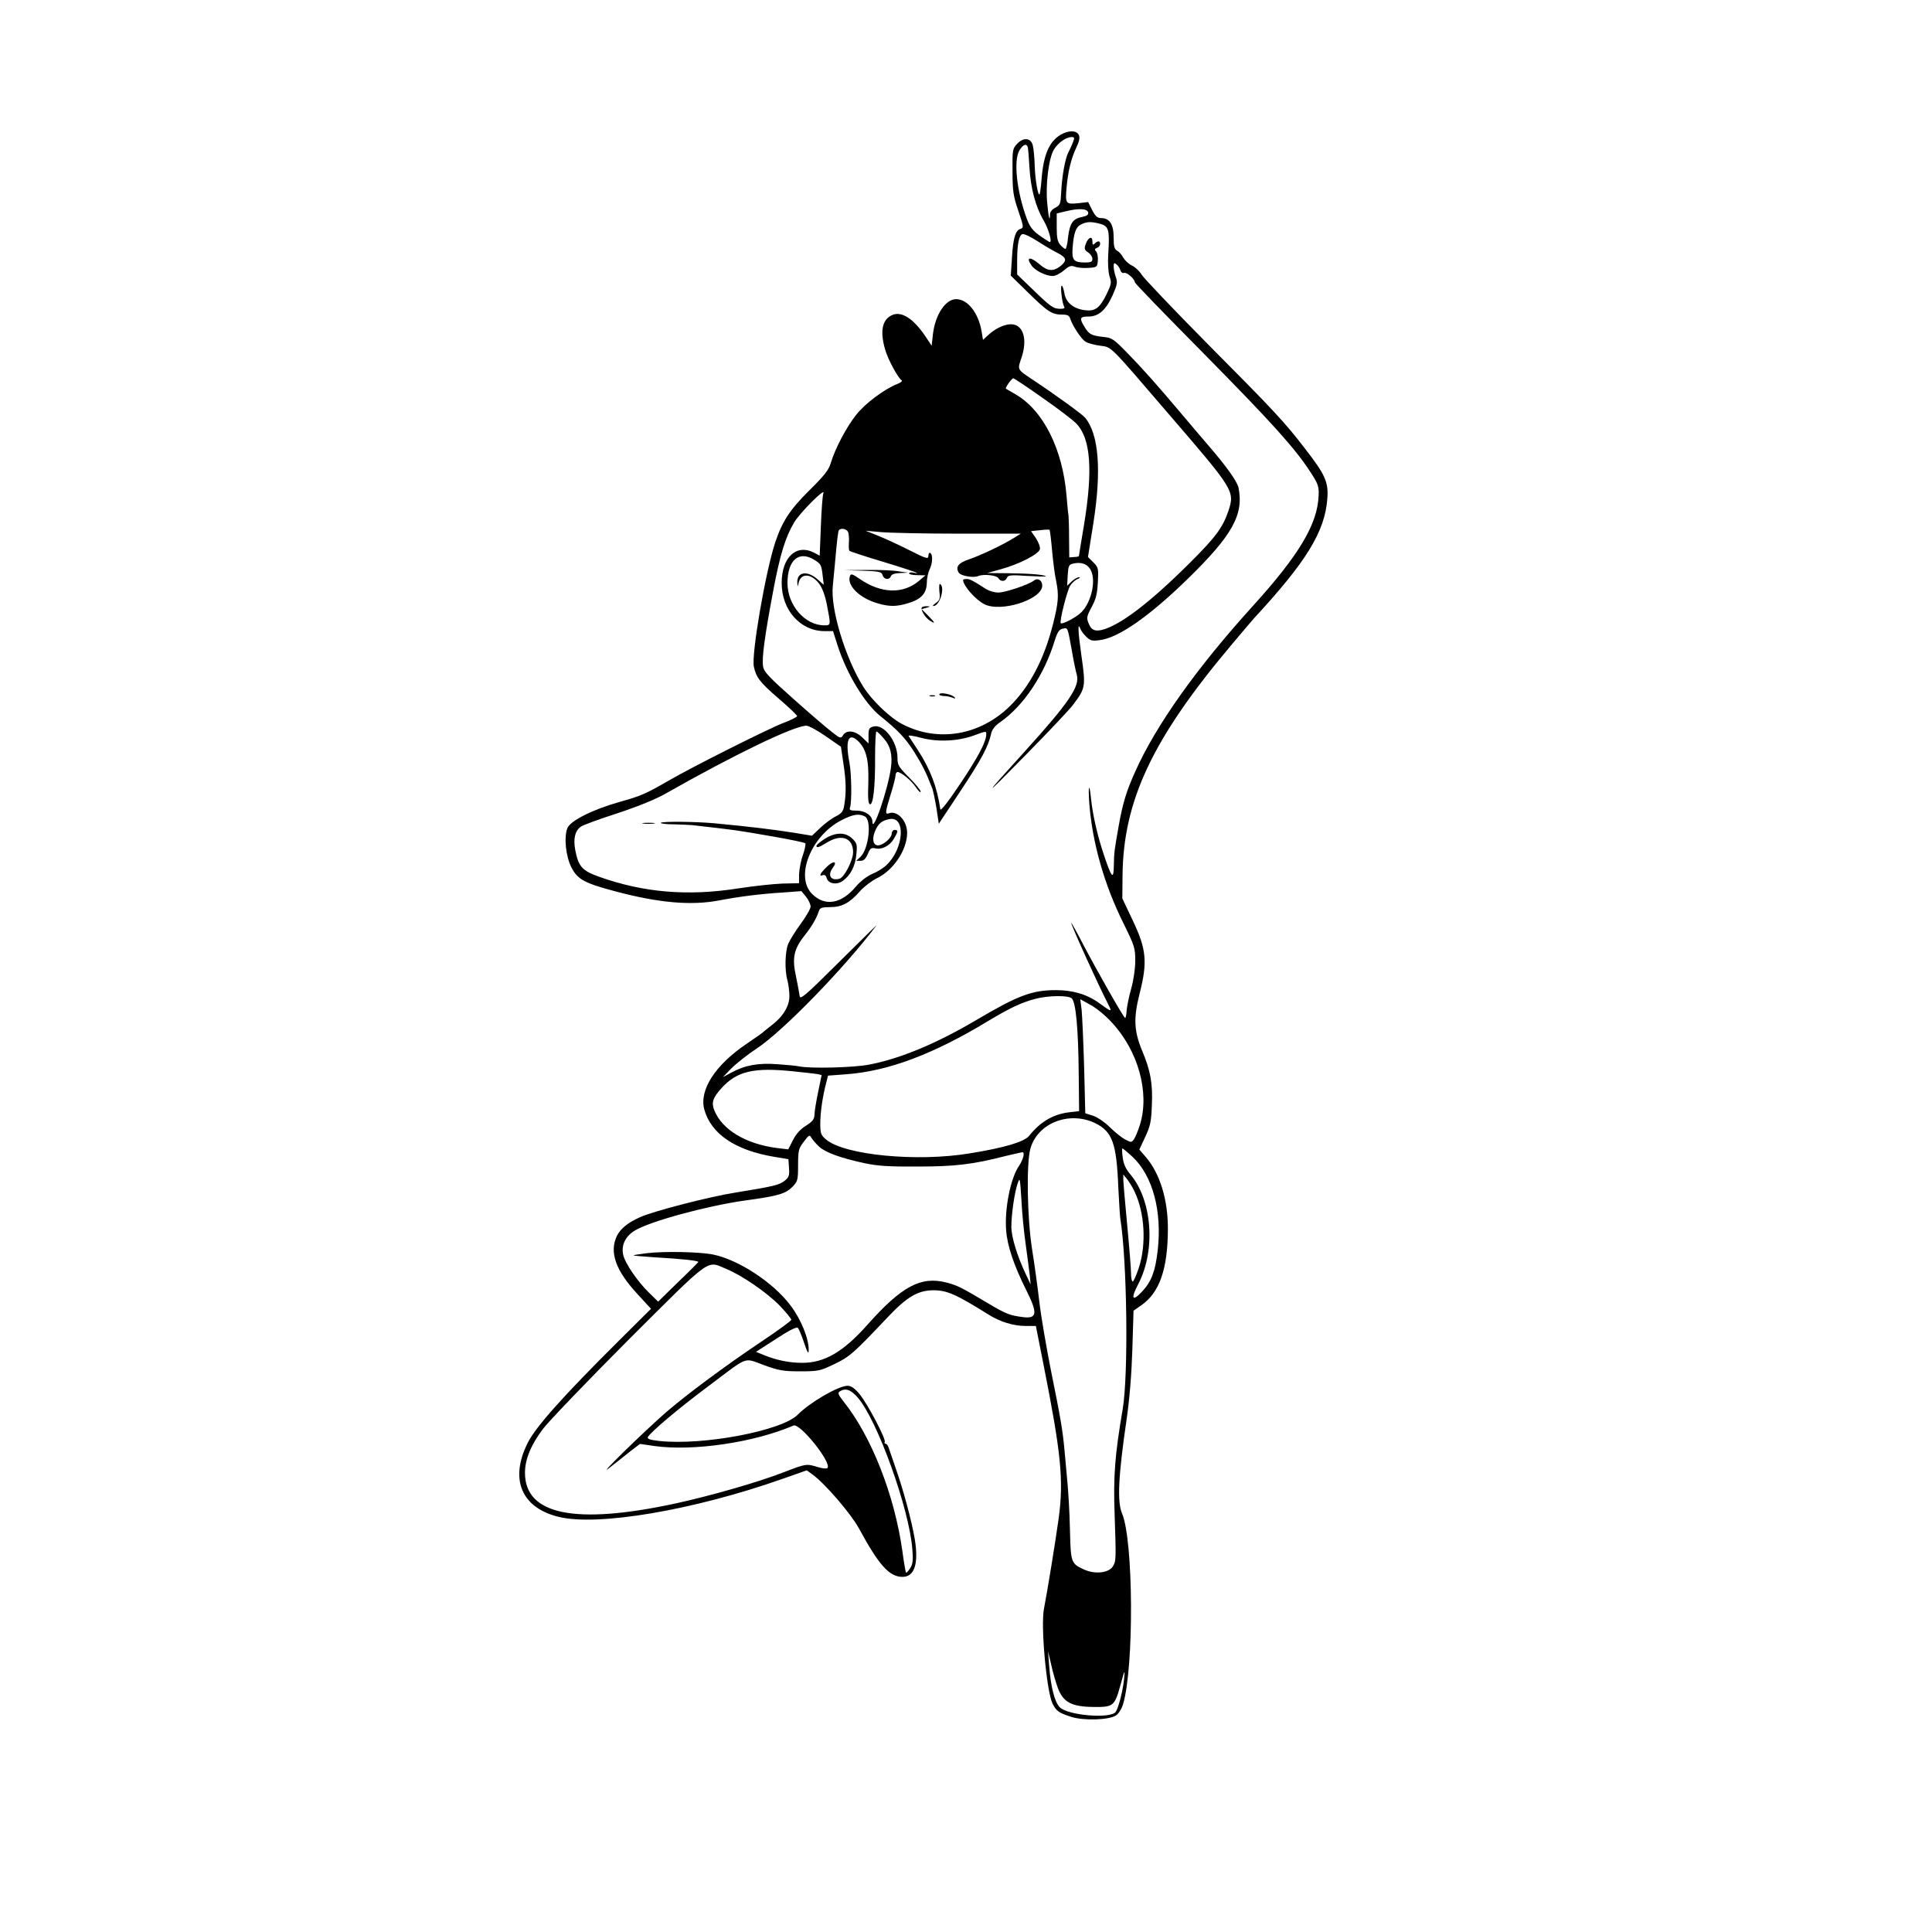 <?xml version="1.0" standalone="no"?>
<!DOCTYPE svg PUBLIC "-//W3C//DTD SVG 20010904//EN"
 "http://www.w3.org/TR/2001/REC-SVG-20010904/DTD/svg10.dtd">
<svg version="1.0" xmlns="http://www.w3.org/2000/svg"
 width="1001pt" height="1001pt" viewBox="0 0 1001 1001"
 preserveAspectRatio="xMidYMid meet">

<g transform="translate(0,1001) scale(0.1,-0.1)"
fill="#000000" stroke="none">
<path d="M5494 9311 c-59 -36 -88 -104 -98 -235 -3 -38 -8 -71 -10 -73 -8 -9
-23 78 -25 149 -1 42 -6 89 -10 105 -10 39 -48 43 -81 8 -24 -25 -25 -33 -24
-143 0 -102 4 -128 30 -204 28 -83 29 -88 11 -94 -26 -8 -38 -47 -44 -151 l-6
-91 94 -92 c99 -97 120 -110 174 -110 26 0 35 -5 40 -21 12 -37 57 -106 79
-119 12 -8 45 -17 75 -21 63 -9 41 13 362 -361 332 -385 337 -393 304 -494
-30 -88 -66 -137 -204 -274 -205 -204 -359 -321 -453 -344 -37 -8 -54 0 -68
35 -11 27 -10 35 15 82 22 40 30 68 33 128 4 74 3 79 -23 105 l-28 28 28 176
c43 273 28 461 -43 546 -15 18 -157 121 -272 197 -82 55 -79 50 -57 115 32 96
8 172 -55 172 -35 0 -83 -23 -119 -57 l-26 -24 -7 43 c-16 96 -72 168 -132
168 -55 0 -108 -80 -120 -179 l-7 -62 -32 48 c-64 95 -127 134 -176 109 -49
-24 -60 -84 -33 -177 15 -52 67 -148 86 -160 5 -3 -6 -12 -24 -19 -66 -26
-165 -100 -211 -158 -50 -62 -110 -175 -133 -252 -10 -35 -34 -65 -109 -139
-103 -102 -142 -162 -179 -273 -50 -152 -124 -580 -110 -643 12 -55 31 -80
128 -164 53 -45 96 -87 96 -91 0 -5 -32 -21 -72 -36 -80 -31 -469 -226 -598
-301 -116 -67 -140 -77 -250 -108 -139 -39 -254 -97 -270 -135 -19 -46 -9
-147 21 -205 32 -62 68 -81 230 -124 223 -59 390 -74 536 -46 104 20 217 34
332 41 l93 7 24 -29 c13 -16 23 -39 24 -50 0 -12 -23 -52 -51 -90 -28 -38 -57
-85 -65 -104 -17 -40 -19 -140 -4 -190 5 -19 10 -56 10 -81 0 -54 -35 -109
-97 -155 -21 -16 -40 -32 -43 -35 -3 -3 -39 -28 -80 -56 -164 -110 -248 -240
-221 -341 35 -127 160 -212 364 -246 l72 -12 3 -46 c3 -39 -1 -49 -23 -66 -28
-22 -58 -29 -255 -61 -134 -21 -428 -97 -495 -128 -63 -28 -101 -60 -119 -97
-40 -84 -6 -179 107 -301 l70 -76 -168 -167 c-286 -284 -431 -446 -472 -530
-93 -187 -31 -334 161 -381 202 -50 698 34 1158 196 l128 45 29 -21 c65 -47
198 -201 242 -281 103 -190 157 -250 225 -250 62 0 84 68 64 193 -16 97 -61
262 -100 372 -17 50 -34 98 -37 108 -3 9 -10 17 -15 17 -5 0 -7 4 -4 9 8 13
-87 194 -129 246 -27 33 -45 45 -64 45 -47 0 -195 -86 -257 -149 -82 -84 -488
-161 -717 -137 -52 6 -65 11 -60 21 15 26 159 148 308 259 218 164 185 152
291 114 78 -29 102 -33 189 -33 95 0 104 2 177 37 80 38 100 56 278 244 99
105 156 138 235 139 71 0 117 -20 285 -125 62 -39 131 -60 194 -60 l53 0 38
-192 c93 -468 107 -607 80 -806 -18 -128 -58 -374 -76 -467 -18 -89 14 -433
45 -493 20 -38 31 -46 95 -67 65 -21 196 -17 233 7 14 9 30 35 37 59 57 191
54 850 -6 989 -25 60 -19 192 24 485 16 111 26 239 30 367 l6 197 40 28 c94
65 137 186 138 392 1 155 -41 291 -115 377 l-33 38 31 66 c26 56 31 79 34 164
5 113 -7 179 -50 281 -43 104 -46 169 -13 299 41 162 35 228 -36 377 l-54 114
1 115 c3 390 154 711 562 1196 55 65 108 128 118 139 273 295 368 450 381 620
7 87 -11 126 -115 260 -106 138 -159 195 -507 545 -177 179 -330 340 -340 357
-11 18 -33 39 -50 47 -17 8 -37 27 -45 41 -8 15 -22 31 -32 36 -14 8 -18 22
-18 69 0 68 -21 100 -65 100 -19 0 -30 10 -46 41 l-21 42 -53 -6 c-63 -6 -66
-3 -59 80 7 81 23 150 50 207 17 36 20 54 13 68 -13 24 -55 23 -95 -1z m66
-36 c-5 -14 -16 -38 -24 -53 -18 -34 -34 -126 -38 -211 -3 -57 -5 -64 -30 -77
-18 -9 -28 -23 -28 -36 0 -43 -8 -11 -14 57 -10 98 8 238 35 281 22 35 61 63
91 64 15 0 16 -4 8 -25z m-235 -27 c2 -7 6 -56 9 -108 6 -104 31 -200 72 -270
29 -49 49 -124 30 -113 -79 49 -96 66 -116 120 -53 143 -70 305 -37 356 19 29
35 35 42 15z m313 -339 c2 -12 -7 -18 -31 -23 -48 -9 -64 -32 -73 -103 -3 -35
-10 -63 -14 -63 -4 0 -15 9 -26 21 -15 17 -19 36 -19 92 l0 71 50 12 c66 16
109 13 113 -7z m63 -59 c44 -12 49 -32 41 -156 -3 -49 0 -95 7 -117 11 -32 9
-41 -18 -96 -35 -69 -58 -85 -112 -78 -58 8 -96 40 -104 87 -4 22 -10 40 -14
40 -9 0 2 -90 12 -108 6 -8 0 -12 -18 -12 -37 0 -50 9 -142 98 l-83 80 0 70
c0 86 9 132 27 139 7 3 41 -13 76 -35 34 -22 81 -50 105 -62 49 -25 52 -40 16
-69 -37 -29 -67 -26 -107 9 -50 43 -74 39 -42 -6 18 -26 74 -54 109 -54 14 0
40 13 58 29 27 23 37 27 58 19 13 -5 45 -8 70 -6 43 3 45 4 48 36 2 18 -2 40
-8 48 -10 11 -9 15 4 20 9 3 16 12 16 20 0 17 -12 18 -28 2 -9 -9 -12 -7 -12
11 0 31 -22 22 -35 -14 -8 -24 -7 -30 13 -43 12 -8 22 -23 22 -33 0 -15 -7
-19 -36 -19 -60 0 -71 11 -67 72 6 81 17 112 44 125 29 15 53 16 100 3z m104
-240 c3 -11 12 -17 19 -14 14 5 56 -32 56 -49 0 -5 159 -169 353 -365 360
-365 476 -494 556 -617 41 -63 45 -75 43 -123 -6 -148 -100 -306 -341 -572
-292 -322 -501 -617 -608 -855 -47 -104 -66 -166 -87 -285 -22 -123 -24 -139
-25 -204 -1 -76 -11 -66 -50 50 -34 100 -59 209 -68 294 -9 91 -16 72 -9 -25
16 -202 77 -419 178 -621 56 -114 60 -126 60 -192 0 -40 -9 -101 -21 -144 -12
-41 -22 -93 -24 -116 -1 -22 -5 -38 -8 -36 -10 6 -148 249 -216 379 -34 66
-63 117 -63 114 0 -13 134 -309 192 -423 21 -41 19 -41 -46 6 -63 46 -137 68
-225 68 -123 0 -196 -27 -411 -154 -208 -123 -395 -201 -557 -232 -85 -16
-305 -21 -363 -9 -14 3 -64 8 -111 11 -98 8 -170 -5 -239 -43 l-45 -24 45 46
c25 25 83 71 130 102 137 90 456 419 621 638 4 6 -83 -80 -194 -190 -177 -176
-202 -197 -204 -175 -2 14 -10 60 -19 102 -21 95 -11 142 47 214 37 47 61 89
73 127 4 13 17 17 57 17 61 0 101 21 156 84 21 23 59 52 85 65 87 41 158 148
158 236 0 63 -52 118 -95 101 -20 -7 -19 5 10 99 14 44 25 88 25 98 0 9 5 17
10 17 19 0 72 -44 96 -80 13 -19 24 -29 24 -22 0 8 -27 41 -60 74 -54 54 -60
64 -60 102 0 84 -70 176 -124 162 -23 -6 -26 -12 -26 -47 l0 -41 -32 31 c-37
36 -81 41 -100 12 -11 -18 -14 -18 -56 15 -25 19 -114 95 -198 170 -126 112
-155 142 -160 169 -8 43 8 159 52 393 35 187 63 278 108 354 28 49 163 184
152 153 -4 -11 -10 -88 -13 -172 l-6 -152 -28 15 c-93 48 -169 -23 -169 -157
0 -140 97 -249 223 -249 l43 0 23 -72 c47 -148 142 -304 222 -368 91 -73 130
-114 177 -188 42 -68 60 -103 93 -189 4 -12 14 -58 21 -101 l12 -80 112 169
c110 166 145 232 159 297 5 22 19 41 48 61 120 84 227 243 282 423 14 44 23
57 42 61 26 5 24 11 48 -123 8 -47 19 -99 24 -116 17 -60 -40 -144 -271 -399
-223 -245 -221 -249 7 -16 115 117 226 234 246 261 63 84 65 93 42 253 -18
127 -20 179 -5 138 3 -8 16 -26 29 -39 21 -21 31 -24 69 -19 97 11 256 121
457 317 231 225 292 333 264 473 -7 33 -64 113 -163 227 -12 14 -66 77 -119
140 -146 173 -212 247 -295 332 -68 70 -79 78 -121 82 -63 7 -76 13 -99 51
-29 46 -26 55 19 55 53 0 91 33 126 111 24 54 26 67 16 94 -6 17 -11 42 -11
54 0 19 3 21 15 11 8 -6 17 -20 20 -30z m-404 -661 c79 -55 158 -115 176 -134
74 -77 86 -240 40 -521 -15 -89 -27 -163 -27 -165 0 -2 -11 -5 -25 -5 l-25 -2
-1 102 c0 55 -2 108 -3 116 -2 8 -6 53 -10 100 -20 244 -121 445 -266 528 -25
14 -46 27 -48 28 -6 4 30 54 38 54 4 0 72 -45 151 -101z m-1006 -698 c3 -11 5
-35 3 -55 -1 -19 0 -38 3 -40 3 -3 81 -29 175 -57 93 -28 171 -54 174 -57 3
-3 -5 -2 -17 1 -13 3 -23 1 -23 -4 0 -5 19 -9 43 -9 l42 -1 -33 -28 c-82 -70
-197 -67 -307 9 -38 26 -46 29 -51 16 -18 -48 48 -114 140 -141 63 -19 100
-19 162 0 67 20 95 51 96 105 0 23 7 54 14 69 16 31 18 77 4 86 -5 3 -10 -3
-10 -15 0 -18 -9 -16 -102 31 -57 29 -130 62 -163 75 l-60 24 80 -7 c44 -4
225 -8 402 -8 l322 0 -37 -23 c-56 -35 -174 -91 -234 -111 -53 -18 -69 -39
-50 -69 11 -16 75 -27 99 -17 28 12 97 5 106 -11 11 -19 36 -18 44 2 5 14 19
16 106 10 55 -3 98 -4 96 -2 -9 9 -90 15 -194 16 l-110 1 68 19 c97 26 201 80
205 105 2 12 -8 37 -21 57 l-25 36 47 5 c25 3 47 4 49 2 2 -2 8 -50 13 -107 5
-56 14 -128 21 -158 15 -74 12 -112 -16 -223 -47 -185 -121 -325 -225 -427
-154 -150 -369 -187 -552 -94 -66 33 -161 124 -207 197 -93 150 -170 403 -157
522 3 33 8 80 10 105 12 135 17 175 21 182 10 15 43 8 49 -11z m-177 -141 c36
-22 38 -26 45 -88 l5 -42 -34 30 c-53 46 -106 36 -103 -19 2 -23 2 -23 6 -4
11 55 64 54 107 -1 17 -23 31 -61 41 -113 20 -103 20 -103 -14 -103 -100 0
-190 103 -191 218 0 119 58 171 138 122z m1430 -48 c33 -50 10 -167 -44 -223
-25 -26 -100 -66 -108 -58 -8 8 33 170 49 195 9 14 26 29 38 34 12 5 16 9 8 9
-8 1 -25 -9 -38 -21 l-24 -23 3 55 c3 48 6 55 28 60 39 9 70 0 88 -28z m-1369
-867 l78 -54 13 -88 c14 -91 15 -150 4 -216 -5 -31 -13 -41 -44 -57 -22 -11
-58 -38 -81 -60 l-42 -40 -91 15 c-115 18 -230 32 -421 50 -92 8 -263 10 -271
2 -4 -4 26 -8 67 -8 41 -1 83 -3 94 -4 244 -28 217 -24 425 -60 85 -15 158
-30 162 -34 4 -3 -2 -31 -12 -61 -11 -30 -19 -76 -20 -101 l0 -45 -87 -2 c-49
-2 -151 -13 -228 -25 -261 -41 -489 -22 -720 60 -89 32 -108 52 -125 141 -10
57 -1 96 28 118 9 8 94 39 187 69 109 36 201 73 255 104 358 203 663 350 728
351 12 0 58 -25 101 -55z m299 -10 c36 -40 47 -87 38 -153 -15 -112 -96 -348
-96 -279 0 31 -37 57 -81 57 -34 0 -40 3 -35 16 10 27 8 174 -3 233 -22 112
-6 157 41 115 45 -41 60 -97 57 -217 -3 -78 -1 -111 8 -114 17 -6 28 89 27
245 0 72 3 132 7 132 4 0 21 -16 37 -35z m532 21 c0 -38 -40 -115 -133 -254
-62 -93 -103 -146 -105 -135 -17 116 -52 208 -118 309 -21 32 -42 64 -46 70
-4 6 25 2 65 -9 85 -22 186 -18 269 11 68 25 68 25 68 8z m-629 -426 c37 -20
20 -169 -23 -210 l-22 -20 23 0 c16 0 26 10 37 35 12 29 18 34 37 30 34 -9 75
11 97 47 24 40 25 48 5 48 -8 0 -15 -9 -15 -19 0 -23 -45 -61 -71 -61 -25 0
-32 33 -16 72 17 41 35 56 75 64 86 17 76 -152 -15 -238 -15 -15 -49 -36 -74
-46 -28 -12 -62 -39 -85 -66 -75 -90 -161 -104 -227 -37 -89 89 -5 300 152
381 60 31 91 36 122 20z m1071 -942 c22 -18 35 -154 37 -394 l2 -191 -52 -6
c-83 -10 -150 -50 -207 -122 -25 -31 -128 -62 -309 -91 -272 -45 -647 -9 -743
72 -27 23 -30 32 -30 83 0 56 12 141 31 212 l9 36 94 7 c218 16 452 104 734
275 114 68 171 96 247 116 64 17 166 19 187 3z m206 -123 c139 -148 199 -364
149 -530 -10 -33 -25 -68 -32 -78 -13 -17 -14 -17 -47 0 -18 10 -53 38 -78 63
-25 25 -63 51 -86 59 l-41 13 -6 242 c-4 132 -10 265 -13 295 l-7 54 52 -29
c29 -15 78 -55 109 -89z m-1646 -256 c57 -6 113 -12 124 -14 l21 -5 -18 -87
c-10 -49 -19 -101 -19 -118 -1 -24 -9 -35 -45 -58 -29 -18 -51 -43 -67 -75
l-24 -47 -59 7 c-161 21 -283 94 -324 195 -16 40 -8 65 37 115 80 88 167 109
374 87z m1562 -268 c89 -44 111 -103 120 -331 4 -74 8 -146 10 -160 36 -220
43 -811 13 -990 -41 -241 -49 -348 -42 -545 8 -235 8 -244 -10 -272 -22 -33
-91 -40 -146 -16 -69 31 -71 37 -75 191 -3 127 -8 210 -19 322 -2 25 -7 74
-10 110 -9 98 -20 164 -69 405 -24 121 -52 283 -61 360 -9 77 -26 201 -38 275
-25 160 -30 445 -8 520 38 132 201 195 335 131z m-1430 -122 c32 -30 111 -59
237 -86 65 -14 127 -18 274 -17 195 0 286 11 457 55 42 10 81 19 86 19 13 0 3
-39 -18 -70 -44 -63 -76 -223 -67 -335 6 -80 40 -181 103 -307 62 -123 58
-152 -17 -142 -68 9 -86 16 -174 68 -146 87 -164 96 -221 111 -133 34 -232
-19 -409 -218 -126 -142 -224 -199 -341 -198 -67 0 -136 15 -198 41 l-39 16
104 67 c66 43 106 64 113 57 5 -5 20 -40 32 -77 19 -56 24 -62 24 -36 0 59
-40 158 -94 229 -89 119 -269 237 -401 264 -69 14 -251 18 -345 7 -35 -5 -66
-9 -67 -11 -2 -2 45 -6 104 -10 156 -9 234 -18 231 -25 -2 -3 -49 -51 -106
-105 l-102 -100 -46 45 c-60 58 -125 153 -135 197 -11 49 10 95 58 125 76 48
374 129 573 157 175 24 211 35 247 72 26 27 28 35 28 112 0 76 3 86 30 121 26
35 30 37 39 20 6 -10 24 -31 40 -46z m1622 -51 c106 -98 156 -283 132 -488
-12 -107 -33 -161 -80 -211 -52 -56 -61 -38 -20 39 91 175 72 434 -42 568 -23
27 -35 53 -39 87 -4 26 -4 47 -2 47 3 0 26 -19 51 -42z m13 -183 c52 -110 61
-271 22 -392 -13 -40 -28 -73 -32 -73 -5 0 -9 19 -9 43 0 23 -9 136 -20 252
-11 115 -20 221 -20 235 l0 25 20 -25 c11 -14 29 -43 39 -65z m-565 -270 c8
-60 18 -132 21 -160 l5 -50 -26 55 c-44 93 -74 191 -74 244 0 66 17 181 33
226 11 32 12 26 19 -85 3 -66 13 -169 22 -230z m-1552 -129 c83 -34 215 -125
281 -194 31 -33 57 -65 57 -70 0 -5 -71 -57 -158 -115 -188 -126 -388 -275
-492 -365 -120 -105 -362 -342 -295 -289 33 26 83 65 110 87 l51 39 74 -11
c203 -28 516 18 721 106 34 15 201 -195 176 -220 -4 -5 -27 -2 -50 5 -59 18
-60 18 -179 -28 -135 -52 -377 -121 -555 -160 -522 -113 -783 -60 -783 158 0
69 30 143 92 226 29 39 229 247 444 463 437 435 403 411 506 368z m683 -668
c101 -117 266 -575 282 -785 5 -58 2 -77 -11 -98 -10 -15 -19 -25 -22 -23 -2
3 -11 54 -19 114 -41 289 -160 592 -304 772 -28 36 -32 45 -20 53 30 19 58 9
94 -33z m1036 -1504 c28 -74 71 -97 186 -98 102 -1 108 4 139 116 22 80 23 81
18 28 -6 -59 -28 -146 -43 -169 -25 -38 -250 -19 -291 24 -26 28 -46 106 -54
213 l-6 77 16 -68 c8 -38 24 -93 35 -123z"/>
<path d="M4471 7053 c86 -3 97 -6 102 -23 6 -23 35 -27 43 -5 4 10 21 15 48
16 l41 2 -50 7 c-27 5 -102 8 -165 7 l-115 -1 96 -3z"/>
<path d="M4990 7005 c0 -29 63 -101 109 -125 87 -45 301 24 301 96 0 27 -23
42 -43 26 -27 -21 -148 -62 -184 -62 -23 0 -52 9 -72 23 -60 39 -76 47 -93 47
-10 0 -18 -2 -18 -5z"/>
<path d="M4867 6946 c5 -37 2 -46 -18 -60 -13 -9 -19 -16 -13 -16 33 0 62 97
35 114 -5 3 -6 -14 -4 -38z"/>
<path d="M4777 6864 c-10 -10 15 -53 40 -69 32 -21 29 -12 -9 26 l-33 33 25 7
c21 6 22 7 4 8 -11 1 -23 -2 -27 -5z"/>
<path d="M4867 6414 c-3 -5 7 -9 21 -10 15 0 36 -4 47 -9 15 -6 17 -5 10 3
-14 15 -71 26 -78 16z"/>
<path d="M4818 6403 c6 -2 18 -2 25 0 6 3 1 5 -13 5 -14 0 -19 -2 -12 -5z"/>
<path d="M3333 5743 c15 -2 39 -2 55 0 15 2 2 4 -28 4 -30 0 -43 -2 -27 -4z"/>
<path d="M4272 5663 c-23 -15 -42 -31 -42 -35 0 -13 13 -9 55 17 75 46 135 24
135 -50 0 -43 -46 -132 -71 -138 -45 -12 -63 18 -34 57 26 35 3 38 -31 5 -35
-34 -44 -52 -20 -43 8 3 16 -3 19 -15 8 -30 53 -38 85 -14 40 30 63 75 69 137
5 49 3 57 -20 80 -36 36 -89 35 -145 -1z"/>
</g>
</svg>
